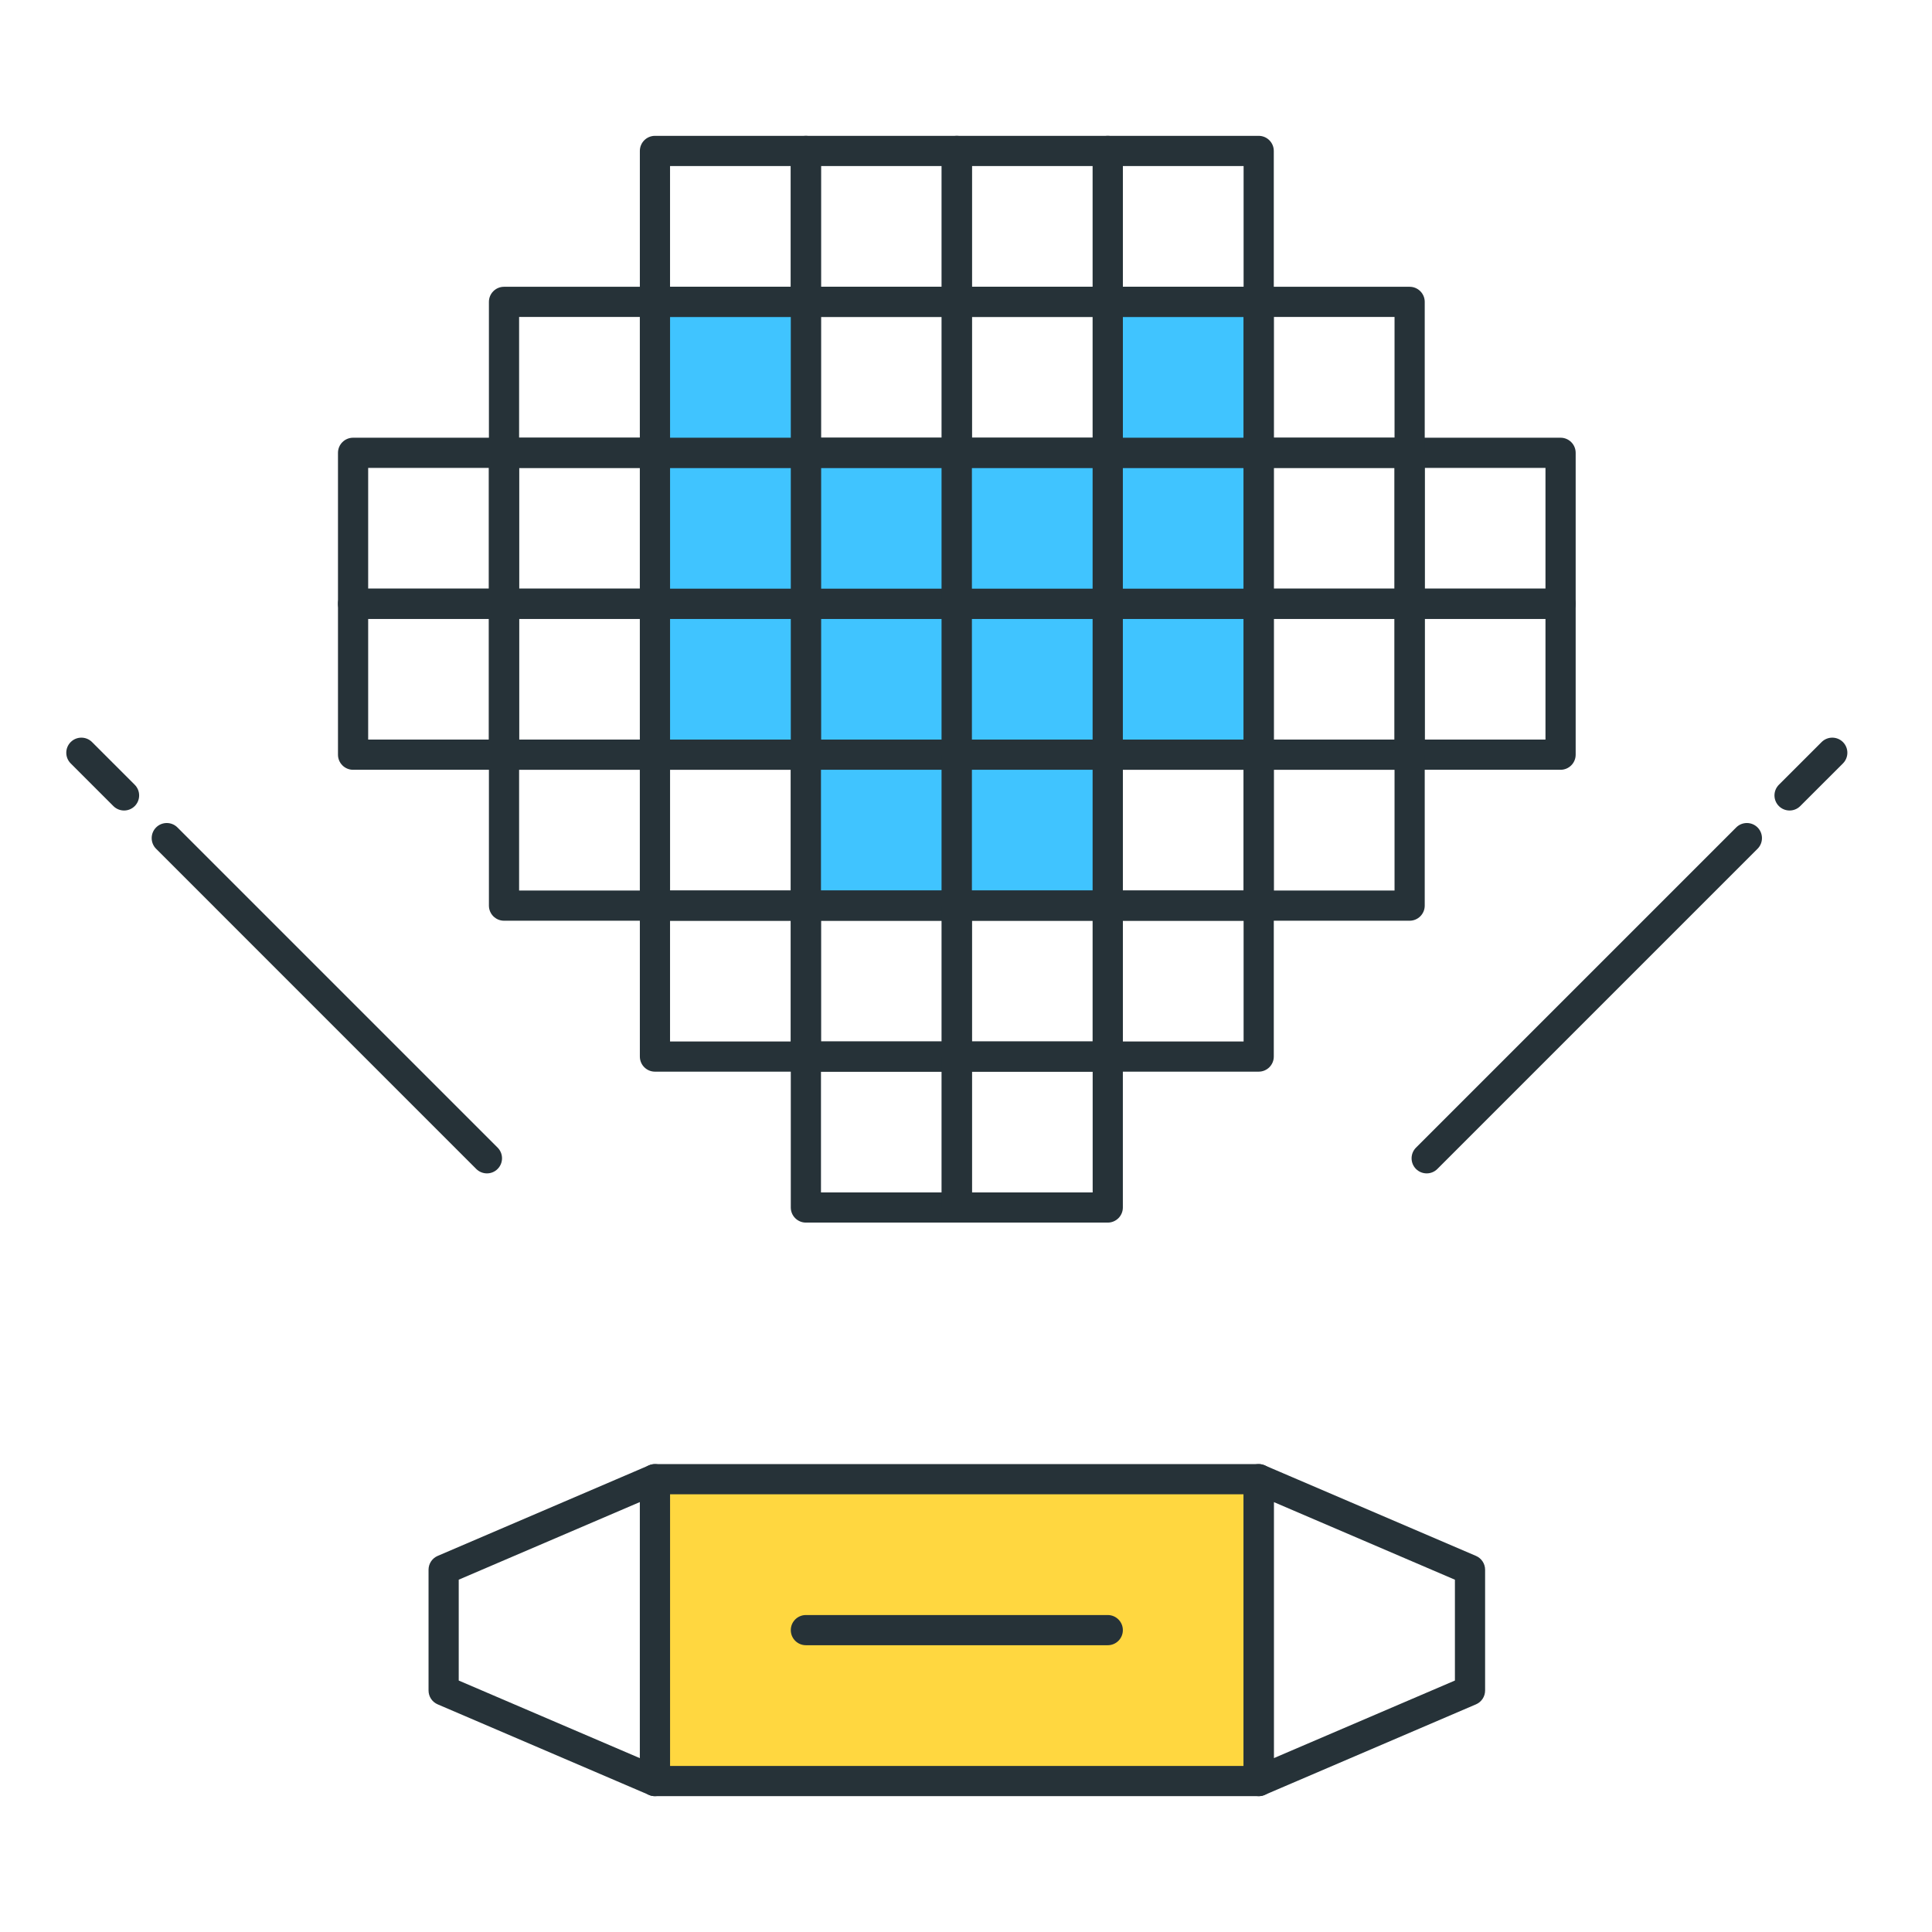 <?xml version="1.0" encoding="utf-8"?>
<!-- Generator: Adobe Illustrator 22.0.0, SVG Export Plug-In . SVG Version: 6.00 Build 0)  -->
<svg version="1.1" id="Icon_Set" xmlns="http://www.w3.org/2000/svg" xmlns:xlink="http://www.w3.org/1999/xlink" x="0px" y="0px"
	 viewBox="0 0 64 64" style="enable-background:new 0 0 64 64;" xml:space="preserve">
<style type="text/css">
	.st0{fill:#263238;}
	.st1{fill:#FFD740;}
	.st2{fill:#4FC3F7;}
	.st3{fill:#40C4FF;}
	.st4{fill:#FF5252;}
	.st5{fill:#FFFFFF;}
	.st6{fill:#212A41;}
	.st7{fill:#37474F;}
	.st8{fill:#4DB6AC;}
</style>
<g>
	<g>
		<rect x="26.696" y="20" class="st3" width="5" height="5"/>
		<path class="st0" d="M31.696,25.5h-5c-0.276,0-0.5-0.224-0.5-0.5v-5c0-0.276,0.224-0.5,0.5-0.5h5c0.276,0,0.5,0.224,0.5,0.5v5
			C32.196,25.276,31.972,25.5,31.696,25.5z M27.196,24.5h4v-4h-4V24.5z"/>
	</g>
	<g>
		<rect x="21.696" y="20" class="st3" width="5" height="5"/>
		<path class="st0" d="M26.696,25.5h-5c-0.276,0-0.5-0.224-0.5-0.5v-5c0-0.276,0.224-0.5,0.5-0.5h5c0.276,0,0.5,0.224,0.5,0.5v5
			C27.196,25.276,26.972,25.5,26.696,25.5z M22.196,24.5h4v-4h-4V24.5z"/>
	</g>
	<g>
		<path class="st0" d="M21.696,25.5h-5c-0.276,0-0.5-0.224-0.5-0.5v-5c0-0.276,0.224-0.5,0.5-0.5h5c0.276,0,0.5,0.224,0.5,0.5v5
			C22.196,25.276,21.972,25.5,21.696,25.5z M17.196,24.5h4v-4h-4V24.5z"/>
	</g>
	<g>
		<path class="st0" d="M16.696,25.5h-5c-0.276,0-0.5-0.224-0.5-0.5v-5c0-0.276,0.224-0.5,0.5-0.5h5c0.276,0,0.5,0.224,0.5,0.5v5
			C17.196,25.276,16.972,25.5,16.696,25.5z M12.196,24.5h4v-4h-4V24.5z"/>
	</g>
	<g>
		<path class="st0" d="M26.696,30.5h-5c-0.276,0-0.5-0.224-0.5-0.5v-5c0-0.276,0.224-0.5,0.5-0.5h5c0.276,0,0.5,0.224,0.5,0.5v5
			C27.196,30.276,26.972,30.5,26.696,30.5z M22.196,29.5h4v-4h-4V29.5z"/>
	</g>
	<g>
		<path class="st0" d="M21.696,30.5h-5c-0.276,0-0.5-0.224-0.5-0.5v-5c0-0.276,0.224-0.5,0.5-0.5h5c0.276,0,0.5,0.224,0.5,0.5v5
			C22.196,30.276,21.972,30.5,21.696,30.5z M17.196,29.5h4v-4h-4V29.5z"/>
	</g>
	<g>
		<rect x="31.696" y="20" class="st3" width="5" height="5"/>
		<path class="st0" d="M36.696,25.5h-5c-0.276,0-0.5-0.224-0.5-0.5v-5c0-0.276,0.224-0.5,0.5-0.5h5c0.276,0,0.5,0.224,0.5,0.5v5
			C37.196,25.276,36.972,25.5,36.696,25.5z M32.196,24.5h4v-4h-4V24.5z"/>
	</g>
	<g>
		<rect x="26.696" y="25" class="st3" width="5" height="5"/>
		<path class="st0" d="M31.696,30.5h-5c-0.276,0-0.5-0.224-0.5-0.5v-5c0-0.276,0.224-0.5,0.5-0.5h5c0.276,0,0.5,0.224,0.5,0.5v5
			C32.196,30.276,31.972,30.5,31.696,30.5z M27.196,29.5h4v-4h-4V29.5z"/>
	</g>
	<g>
		<rect x="31.696" y="25" class="st3" width="5" height="5"/>
		<path class="st0" d="M36.696,30.5h-5c-0.276,0-0.5-0.224-0.5-0.5v-5c0-0.276,0.224-0.5,0.5-0.5h5c0.276,0,0.5,0.224,0.5,0.5v5
			C37.196,30.276,36.972,30.5,36.696,30.5z M32.196,29.5h4v-4h-4V29.5z"/>
	</g>
	<g>
		<rect x="36.696" y="20" class="st3" width="5" height="5"/>
		<path class="st0" d="M41.696,25.5h-5c-0.276,0-0.5-0.224-0.5-0.5v-5c0-0.276,0.224-0.5,0.5-0.5h5c0.276,0,0.5,0.224,0.5,0.5v5
			C42.196,25.276,41.972,25.5,41.696,25.5z M37.196,24.5h4v-4h-4V24.5z"/>
	</g>
	<g>
		<path class="st0" d="M46.696,25.5h-5c-0.276,0-0.5-0.224-0.5-0.5v-5c0-0.276,0.224-0.5,0.5-0.5h5c0.276,0,0.5,0.224,0.5,0.5v5
			C47.196,25.276,46.972,25.5,46.696,25.5z M42.196,24.5h4v-4h-4V24.5z"/>
	</g>
	<g>
		<path class="st0" d="M51.696,25.5h-5c-0.276,0-0.5-0.224-0.5-0.5v-5c0-0.276,0.224-0.5,0.5-0.5h5c0.276,0,0.5,0.224,0.5,0.5v5
			C52.196,25.276,51.972,25.5,51.696,25.5z M47.196,24.5h4v-4h-4V24.5z"/>
	</g>
	<g>
		<rect x="26.696" y="15" class="st3" width="5" height="5"/>
		<path class="st0" d="M31.696,20.5h-5c-0.276,0-0.5-0.224-0.5-0.5v-5c0-0.276,0.224-0.5,0.5-0.5h5c0.276,0,0.5,0.224,0.5,0.5v5
			C32.196,20.276,31.972,20.5,31.696,20.5z M27.196,19.5h4v-4h-4V19.5z"/>
	</g>
	<g>
		<rect x="21.696" y="15" class="st3" width="5" height="5"/>
		<path class="st0" d="M26.696,20.5h-5c-0.276,0-0.5-0.224-0.5-0.5v-5c0-0.276,0.224-0.5,0.5-0.5h5c0.276,0,0.5,0.224,0.5,0.5v5
			C27.196,20.276,26.972,20.5,26.696,20.5z M22.196,19.5h4v-4h-4V19.5z"/>
	</g>
	<g>
		<path class="st0" d="M21.696,20.5h-5c-0.276,0-0.5-0.224-0.5-0.5v-5c0-0.276,0.224-0.5,0.5-0.5h5c0.276,0,0.5,0.224,0.5,0.5v5
			C22.196,20.276,21.972,20.5,21.696,20.5z M17.196,19.5h4v-4h-4V19.5z"/>
	</g>
	<g>
		<path class="st0" d="M16.696,20.5h-5c-0.276,0-0.5-0.224-0.5-0.5v-5c0-0.276,0.224-0.5,0.5-0.5h5c0.276,0,0.5,0.224,0.5,0.5v5
			C17.196,20.276,16.972,20.5,16.696,20.5z M12.196,19.5h4v-4h-4V19.5z"/>
	</g>
	<g>
		<rect x="31.696" y="15" class="st3" width="5" height="5"/>
		<path class="st0" d="M36.696,20.5h-5c-0.276,0-0.5-0.224-0.5-0.5v-5c0-0.276,0.224-0.5,0.5-0.5h5c0.276,0,0.5,0.224,0.5,0.5v5
			C37.196,20.276,36.972,20.5,36.696,20.5z M32.196,19.5h4v-4h-4V19.5z"/>
	</g>
	<g>
		<rect x="36.696" y="15" class="st3" width="5" height="5"/>
		<path class="st0" d="M41.696,20.5h-5c-0.276,0-0.5-0.224-0.5-0.5v-5c0-0.276,0.224-0.5,0.5-0.5h5c0.276,0,0.5,0.224,0.5,0.5v5
			C42.196,20.276,41.972,20.5,41.696,20.5z M37.196,19.5h4v-4h-4V19.5z"/>
	</g>
	<g>
		<path class="st0" d="M46.696,20.5h-5c-0.276,0-0.5-0.224-0.5-0.5v-5c0-0.276,0.224-0.5,0.5-0.5h5c0.276,0,0.5,0.224,0.5,0.5v5
			C47.196,20.276,46.972,20.5,46.696,20.5z M42.196,19.5h4v-4h-4V19.5z"/>
	</g>
	<g>
		<path class="st0" d="M51.696,20.5h-5c-0.276,0-0.5-0.224-0.5-0.5v-5c0-0.276,0.224-0.5,0.5-0.5h5c0.276,0,0.5,0.224,0.5,0.5v5
			C52.196,20.276,51.972,20.5,51.696,20.5z M47.196,19.5h4v-4h-4V19.5z"/>
	</g>
	<g>
		<path class="st0" d="M41.696,30.5h-5c-0.276,0-0.5-0.224-0.5-0.5v-5c0-0.276,0.224-0.5,0.5-0.5h5c0.276,0,0.5,0.224,0.5,0.5v5
			C42.196,30.276,41.972,30.5,41.696,30.5z M37.196,29.5h4v-4h-4V29.5z"/>
	</g>
	<g>
		<path class="st0" d="M46.696,30.5h-5c-0.276,0-0.5-0.224-0.5-0.5v-5c0-0.276,0.224-0.5,0.5-0.5h5c0.276,0,0.5,0.224,0.5,0.5v5
			C47.196,30.276,46.972,30.5,46.696,30.5z M42.196,29.5h4v-4h-4V29.5z"/>
	</g>
	<g>
		<path class="st0" d="M26.696,35.5h-5c-0.276,0-0.5-0.224-0.5-0.5v-5c0-0.276,0.224-0.5,0.5-0.5h5c0.276,0,0.5,0.224,0.5,0.5v5
			C27.196,35.276,26.972,35.5,26.696,35.5z M22.196,34.5h4v-4h-4V34.5z"/>
	</g>
	<g>
		<path class="st0" d="M31.696,35.5h-5c-0.276,0-0.5-0.224-0.5-0.5v-5c0-0.276,0.224-0.5,0.5-0.5h5c0.276,0,0.5,0.224,0.5,0.5v5
			C32.196,35.276,31.972,35.5,31.696,35.5z M27.196,34.5h4v-4h-4V34.5z"/>
	</g>
	<g>
		<path class="st0" d="M36.696,35.5h-5c-0.276,0-0.5-0.224-0.5-0.5v-5c0-0.276,0.224-0.5,0.5-0.5h5c0.276,0,0.5,0.224,0.5,0.5v5
			C37.196,35.276,36.972,35.5,36.696,35.5z M32.196,34.5h4v-4h-4V34.5z"/>
	</g>
	<g>
		<path class="st0" d="M31.696,40.5h-5c-0.276,0-0.5-0.224-0.5-0.5v-5c0-0.276,0.224-0.5,0.5-0.5h5c0.276,0,0.5,0.224,0.5,0.5v5
			C32.196,40.276,31.972,40.5,31.696,40.5z M27.196,39.5h4v-4h-4V39.5z"/>
	</g>
	<g>
		<path class="st0" d="M36.696,40.5h-5c-0.276,0-0.5-0.224-0.5-0.5v-5c0-0.276,0.224-0.5,0.5-0.5h5c0.276,0,0.5,0.224,0.5,0.5v5
			C37.196,40.276,36.972,40.5,36.696,40.5z M32.196,39.5h4v-4h-4V39.5z"/>
	</g>
	<g>
		<path class="st0" d="M41.696,35.5h-5c-0.276,0-0.5-0.224-0.5-0.5v-5c0-0.276,0.224-0.5,0.5-0.5h5c0.276,0,0.5,0.224,0.5,0.5v5
			C42.196,35.276,41.972,35.5,41.696,35.5z M37.196,34.5h4v-4h-4V34.5z"/>
	</g>
	<g>
		<rect x="36.696" y="10" transform="matrix(-1 -1.224647e-16 1.224647e-16 -1 78.392 25)" class="st3" width="5" height="5"/>
		<path class="st0" d="M41.696,15.5h-5c-0.276,0-0.5-0.224-0.5-0.5v-5c0-0.276,0.224-0.5,0.5-0.5h5c0.276,0,0.5,0.224,0.5,0.5v5
			C42.196,15.276,41.972,15.5,41.696,15.5z M37.196,14.5h4v-4h-4V14.5z"/>
	</g>
	<g>
		<path class="st0" d="M46.696,15.5h-5c-0.276,0-0.5-0.224-0.5-0.5v-5c0-0.276,0.224-0.5,0.5-0.5h5c0.276,0,0.5,0.224,0.5,0.5v5
			C47.196,15.276,46.972,15.5,46.696,15.5z M42.196,14.5h4v-4h-4V14.5z"/>
	</g>
	<g>
		<path class="st0" d="M36.696,15.5h-5c-0.276,0-0.5-0.224-0.5-0.5v-5c0-0.276,0.224-0.5,0.5-0.5h5c0.276,0,0.5,0.224,0.5,0.5v5
			C37.196,15.276,36.972,15.5,36.696,15.5z M32.196,14.5h4v-4h-4V14.5z"/>
	</g>
	<g>
		<path class="st0" d="M31.696,15.5h-5c-0.276,0-0.5-0.224-0.5-0.5v-5c0-0.276,0.224-0.5,0.5-0.5h5c0.276,0,0.5,0.224,0.5,0.5v5
			C32.196,15.276,31.972,15.5,31.696,15.5z M27.196,14.5h4v-4h-4V14.5z"/>
	</g>
	<g>
		<rect x="21.696" y="10" transform="matrix(-1 -1.224647e-16 1.224647e-16 -1 48.392 25)" class="st3" width="5" height="5"/>
		<path class="st0" d="M26.696,15.5h-5c-0.276,0-0.5-0.224-0.5-0.5v-5c0-0.276,0.224-0.5,0.5-0.5h5c0.276,0,0.5,0.224,0.5,0.5v5
			C27.196,15.276,26.972,15.5,26.696,15.5z M22.196,14.5h4v-4h-4V14.5z"/>
	</g>
	<g>
		<path class="st0" d="M21.696,15.5h-5c-0.276,0-0.5-0.224-0.5-0.5v-5c0-0.276,0.224-0.5,0.5-0.5h5c0.276,0,0.5,0.224,0.5,0.5v5
			C22.196,15.276,21.972,15.5,21.696,15.5z M17.196,14.5h4v-4h-4V14.5z"/>
	</g>
	<g>
		<path class="st0" d="M41.696,10.5h-5c-0.276,0-0.5-0.224-0.5-0.5V5c0-0.276,0.224-0.5,0.5-0.5h5c0.276,0,0.5,0.224,0.5,0.5v5
			C42.196,10.276,41.972,10.5,41.696,10.5z M37.196,9.5h4v-4h-4V9.5z"/>
	</g>
	<g>
		<path class="st0" d="M36.696,10.5h-5c-0.276,0-0.5-0.224-0.5-0.5V5c0-0.276,0.224-0.5,0.5-0.5h5c0.276,0,0.5,0.224,0.5,0.5v5
			C37.196,10.276,36.972,10.5,36.696,10.5z M32.196,9.5h4v-4h-4V9.5z"/>
	</g>
	<g>
		<path class="st0" d="M31.696,10.5h-5c-0.276,0-0.5-0.224-0.5-0.5V5c0-0.276,0.224-0.5,0.5-0.5h5c0.276,0,0.5,0.224,0.5,0.5v5
			C32.196,10.276,31.972,10.5,31.696,10.5z M27.196,9.5h4v-4h-4V9.5z"/>
	</g>
	<g>
		<path class="st0" d="M26.696,10.5h-5c-0.276,0-0.5-0.224-0.5-0.5V5c0-0.276,0.224-0.5,0.5-0.5h5c0.276,0,0.5,0.224,0.5,0.5v5
			C27.196,10.276,26.972,10.5,26.696,10.5z M22.196,9.5h4v-4h-4V9.5z"/>
	</g>
	<g>
		<path class="st0" d="M59.282,26.849c-0.128,0-0.256-0.049-0.354-0.146c-0.195-0.195-0.195-0.512,0-0.707l1.415-1.414
			c0.195-0.195,0.512-0.195,0.707,0s0.195,0.512,0,0.707l-1.415,1.414C59.538,26.8,59.41,26.849,59.282,26.849z"/>
	</g>
	<g>
		<path class="st0" d="M47.261,38.87c-0.128,0-0.256-0.049-0.354-0.146c-0.195-0.195-0.195-0.512,0-0.707L57.514,27.41
			c0.195-0.195,0.512-0.195,0.707,0s0.195,0.512,0,0.707L47.615,38.723C47.517,38.821,47.389,38.87,47.261,38.87z"/>
	</g>
	<g>
		<path class="st0" d="M4.11,26.849c-0.128,0-0.256-0.049-0.354-0.146l-1.414-1.414c-0.195-0.195-0.195-0.512,0-0.707
			s0.512-0.195,0.707,0l1.414,1.414c0.195,0.195,0.195,0.512,0,0.707C4.366,26.8,4.238,26.849,4.11,26.849z"/>
	</g>
	<g>
		<path class="st0" d="M16.131,38.87c-0.128,0-0.256-0.049-0.354-0.146L5.171,28.117c-0.195-0.195-0.195-0.512,0-0.707
			s0.512-0.195,0.707,0l10.606,10.606c0.195,0.195,0.195,0.512,0,0.707C16.387,38.821,16.259,38.87,16.131,38.87z"/>
	</g>
	<g>
		<rect x="21.696" y="49" class="st1" width="20" height="10"/>
		<path class="st0" d="M41.696,59.5h-20c-0.276,0-0.5-0.224-0.5-0.5V49c0-0.276,0.224-0.5,0.5-0.5h20c0.276,0,0.5,0.224,0.5,0.5v10
			C42.196,59.276,41.973,59.5,41.696,59.5z M22.196,58.5h19v-9h-19V58.5z"/>
	</g>
	<g>
		<path class="st0" d="M21.696,59.5c-0.067,0-0.134-0.013-0.197-0.041l-7-3C14.315,56.381,14.196,56.2,14.196,56v-4
			c0-0.2,0.119-0.381,0.303-0.459l7-3c0.154-0.066,0.332-0.05,0.472,0.042c0.14,0.093,0.225,0.25,0.225,0.417v10
			c0,0.168-0.084,0.325-0.225,0.417C21.889,59.472,21.792,59.5,21.696,59.5z M15.196,55.67l6,2.571v-8.483l-6,2.571V55.67z"/>
	</g>
	<g>
		<path class="st0" d="M41.696,59.5c-0.096,0-0.192-0.028-0.275-0.083c-0.14-0.093-0.225-0.25-0.225-0.417V49
			c0-0.168,0.084-0.325,0.225-0.417c0.141-0.093,0.318-0.109,0.472-0.042l7,3c0.184,0.079,0.303,0.259,0.303,0.459v4
			c0,0.2-0.119,0.381-0.303,0.459l-7,3C41.83,59.487,41.763,59.5,41.696,59.5z M42.196,49.758v8.483l6-2.571V52.33L42.196,49.758z"
			/>
	</g>
	<g>
		<path class="st0" d="M36.696,54.5h-10c-0.276,0-0.5-0.224-0.5-0.5s0.224-0.5,0.5-0.5h10c0.276,0,0.5,0.224,0.5,0.5
			S36.973,54.5,36.696,54.5z"/>
	</g>
</g>
</svg>
